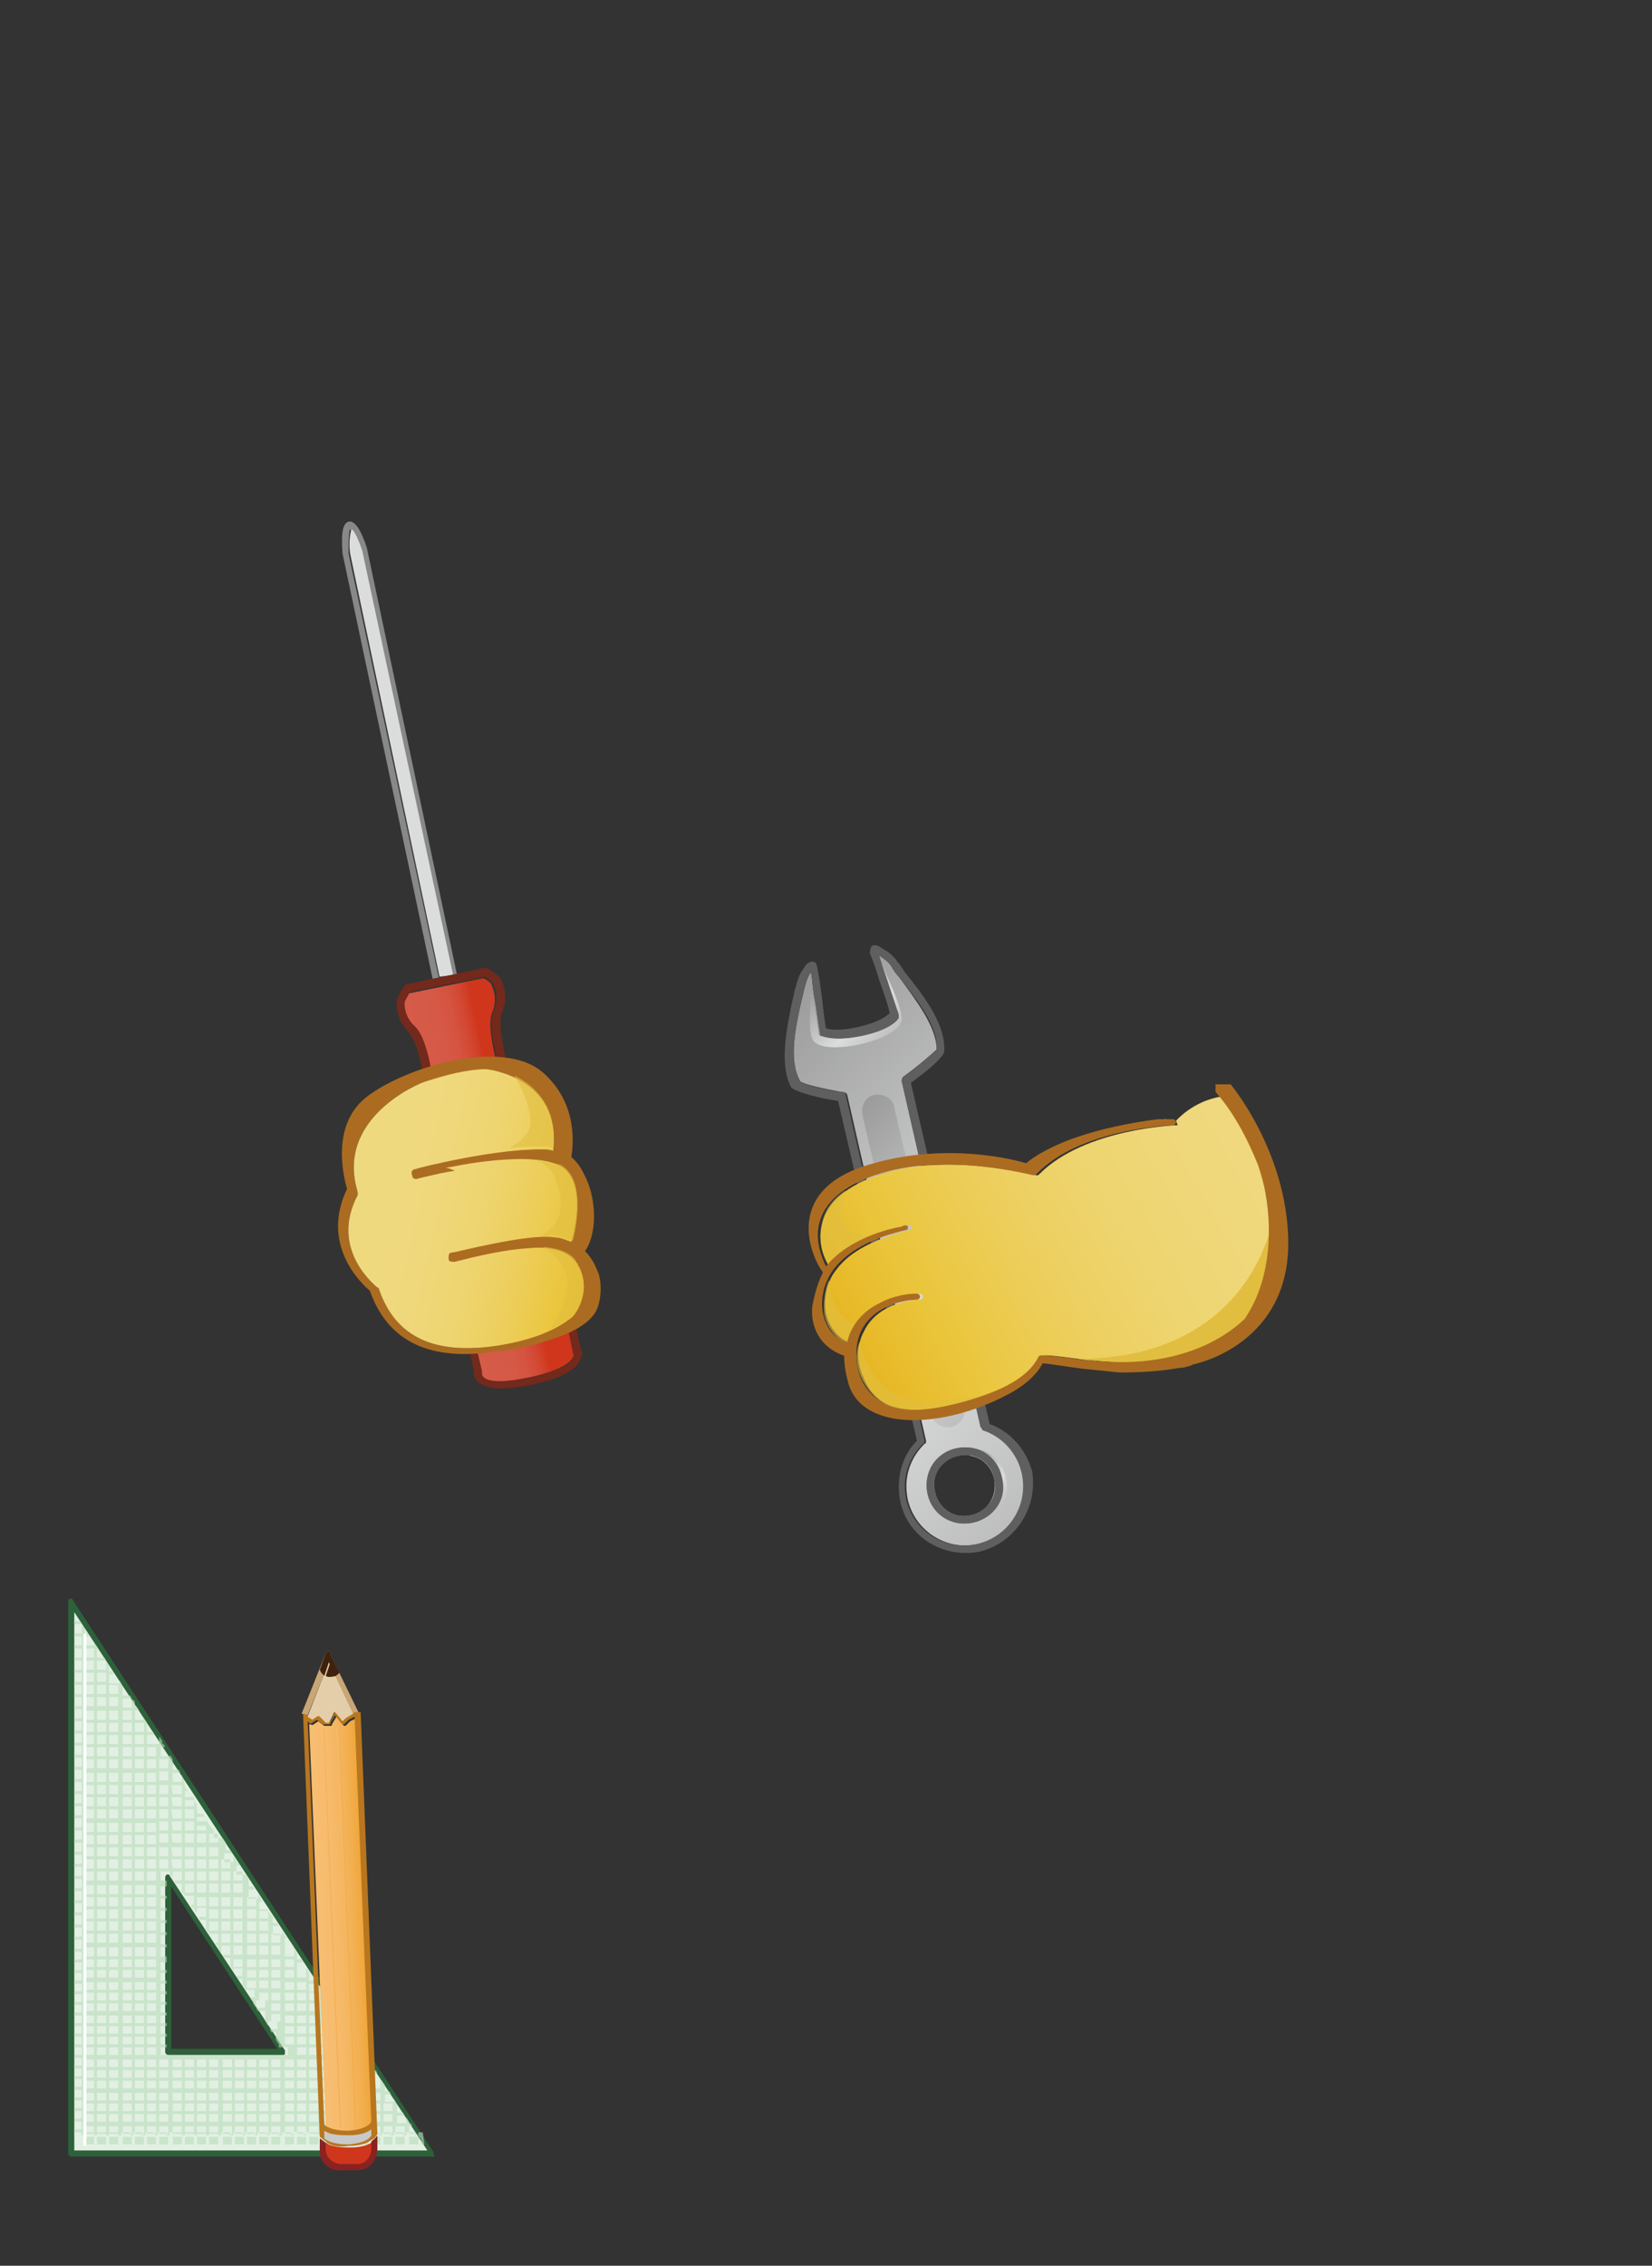 <?xml version="1.0" encoding="utf-8"?>
<!-- Generator: Adobe Illustrator 21.0.0, SVG Export Plug-In . SVG Version: 6.00 Build 0)  -->
<svg version="1.1" id="圖層_1" xmlns="http://www.w3.org/2000/svg" xmlns:xlink="http://www.w3.org/1999/xlink" x="0px" y="0px"
	 viewBox="0 0 109 149.4" style="enable-background:new 0 0 109 149.4;" xml:space="preserve">
<rect x="0" y="0" width="109" height="149.4" fill="#333333" stroke="none"/>
<style type="text/css">
	.st0{fill:#888888;}
	.st1{fill:#DBDCDC;}
	.st2{fill:#73291B;}
	.st3{fill:url(#SVGID_1_);}
	.st4{fill:#AB6C21;}
	.st5{fill:url(#SVGID_2_);}
	.st6{opacity:0.6;}
	.st7{fill:#E1BE3F;}
	.st8{fill:#2D613A;}
	.st9{fill:#E2F0E3;}
	.st10{opacity:0.6;fill:#B9DCB9;enable-background:new    ;}
	.st11{fill:none;stroke:#FFFFFF;stroke-width:0.197;stroke-linecap:round;stroke-miterlimit:10;}
	.st12{fill:url(#SVGID_3_);}
	.st13{fill:#C8C9CA;}
	.st14{fill:#E4CEA9;}
	.st15{fill:#CF361C;}
	.st16{fill:#C9A675;}
	.st17{fill:#B8761E;}
	.st18{fill:#8A2221;}
	.st19{fill:url(#SVGID_4_);}
	.st20{fill:url(#SVGID_5_);}
	.st21{fill:#3F210E;}
	.st22{fill:url(#SVGID_6_);}
	.st23{fill:url(#SVGID_7_);}
	.st24{fill:url(#SVGID_8_);}
	.st25{fill:url(#SVGID_9_);}
	.st26{fill:#5F5F5F;}
	.st27{fill:url(#SVGID_10_);}
	.st28{fill:url(#SVGID_11_);}
</style>
<g>
	<g>
		<path class="st0" d="M30.2,64.5l-0.4,0.1l-6-28.3c-0.2-0.6-0.5-1.2-0.7-1.4C23,35.1,23,35.8,23,36.5l6,28.2l-0.4,0.1l-6-28.3
			c-0.1-1.3,0-2,0.4-2.1s0.8,0.5,1.2,1.7L30.2,64.5z"/>
		<path class="st1" d="M23.1,36.5c-0.1-0.7,0-1.4,0.1-1.6c0.2,0.1,0.5,0.8,0.7,1.4l6,28L29,64.4L23.1,36.5z"/>
		<path class="st2" d="M35.1,91.3c-1.9,0.4-3.1,0.3-3.6-0.2c-0.2-0.2-0.3-0.5-0.2-0.6c-3.9-16.8-3.7-17-3.6-17.2
			c0.1-0.2,0.3-1.5,0.3-1.7l0,0v-0.1c-0.3-2.4-0.8-3.1-1-3.4c-0.8-0.8-0.9-1.8-0.8-2.2c0.1-0.3,0.4-0.8,0.5-0.9l0.1-0.1l5.3-1.1
			l0.1,0.1c0.2,0.1,0.7,0.4,0.8,0.6c0.2,0.3,0.6,1.3,0.1,2.3c-0.1,0.3-0.2,1.1,0.4,3.5c0,0.1,0,0.1,0,0.1c0.1,0.2,0.8,1.3,1,1.4
			s0.4,0.2,3.8,17.1c0.1,0.1,0.2,0.4,0,0.7C38.1,90.3,37,90.9,35.1,91.3z M28.2,73.6c0,0.9,2.2,10.5,3.6,16.8v0.1v0.1
			c0,0,0,0.1,0.1,0.2c0.2,0.2,0.8,0.5,3.1,0s2.7-1,2.8-1.3c0.1-0.1,0-0.2,0-0.2l0,0v-0.1c-1.2-6.3-3.2-16-3.6-16.8
			c-0.4-0.3-1.2-1.6-1.2-1.8v-0.1c-0.6-1.9-0.7-3.2-0.4-3.9c0.4-1-0.1-1.8-0.1-1.8c-0.1-0.1-0.3-0.3-0.5-0.4l-4.9,1
			c-0.2,0.2-0.3,0.5-0.3,0.6c0,0-0.1,0.9,0.7,1.6c0.5,0.5,0.9,1.7,1.2,3.7c0,0.1,0,0.1,0,0.1C28.6,71.7,28.5,73.1,28.2,73.6z
			 M34.3,72.4L34.3,72.4L34.3,72.4z M28.2,73.7L28.2,73.7L28.2,73.7z M34.2,72.3L34.2,72.3L34.2,72.3z"/>
		
			<linearGradient id="SVGID_1_" gradientUnits="userSpaceOnUse" x1="206.861" y1="50.825" x2="213.187" y2="50.825" gradientTransform="matrix(0.978 -0.208 0.208 0.978 -183.724 71.962)">
			<stop  offset="0" style="stop-color:#D65B49"/>
			<stop  offset="0.335" style="stop-color:#D65947"/>
			<stop  offset="0.49" style="stop-color:#D55340"/>
			<stop  offset="0.608" style="stop-color:#D34833"/>
			<stop  offset="0.706" style="stop-color:#D03A21"/>
			<stop  offset="0.725" style="stop-color:#CF361C"/>
		</linearGradient>
		<path class="st3" d="M37.8,89.2L37.8,89.2c0,0.1,0.1,0.1,0,0.3c-0.1,0.2-0.5,0.8-2.8,1.3s-2.9,0.2-3.1,0c-0.1-0.1-0.1-0.2-0.1-0.2
			v-0.1v-0.1c-1.5-6.3-3.6-15.9-3.6-16.8c0.3-0.5,0.4-1.9,0.4-2.1v-0.1c-0.3-2-0.7-3.2-1.2-3.7c-0.8-0.7-0.7-1.6-0.7-1.6
			c0-0.1,0.2-0.4,0.3-0.6l4.9-1c0.2,0.1,0.5,0.3,0.5,0.4c0,0,0.5,0.8,0.1,1.8c-0.3,0.7-0.1,2,0.4,3.9c0,0.1,0,0.1,0,0.1
			c0,0.2,0.8,1.4,1.2,1.8C34.6,73.2,36.5,82.8,37.8,89.2L37.8,89.2z"/>
	</g>
	<g>
		<path class="st4" d="M38.6,82.5c0.7-1,0.8-2.9,0.2-4.5c-0.3-0.7-0.6-1.3-1.1-1.7c0.1-0.7,0.5-3.5-1.9-5.6
			c-2.7-2.3-9.2-0.3-11.7,1.7c-2.3,1.9-1.4,5.3-1.2,6c-1.8,3.7,1,6.3,1.5,6.7c1.2,3.4,4,4.7,8.4,4c0.1,0,0.2,0,0.3,0
			c4.1-0.7,5.7-1.7,6.2-2.6c0.4-0.7,0.4-1.9,0.2-2.5C39.3,83.5,39.1,83,38.6,82.5z M37.7,81.9c-0.3-0.1-0.7-0.3-1.1-0.3
			c-1.7-0.3-6.6,1-6.8,1c-0.2,0-0.2,0.2-0.2,0.4c0,0.2,0.2,0.2,0.4,0.2c1.6-0.4,3.3-0.8,4.9-0.9c1-0.1,2.3,0,3,0.8
			c0.1,0.1,0.2,0.2,0.2,0.3c1,1.5,0,3.2-0.4,3.5c-0.9,0.7-2.3,1.4-4.7,1.8c-4.3,0.7-6.9-0.5-8-3.7c0-0.1-0.1-0.1-0.1-0.1
			c-0.1-0.1-3.2-2.5-1.3-6.1c0-0.1,0-0.2,0-0.2c-1.5-4.9,4.1-7.2,4.5-7.3c1.3-0.4,2.7-0.8,4-0.8c0,0,5,0.5,4.4,5.4l0,0l0,0
			c-0.2-0.1-0.4-0.1-0.6-0.1c-3.1-0.1-8.3,1.2-8.5,1.3c-0.2,0-0.3,0.2-0.2,0.4c0,0.2,0.2,0.3,0.4,0.2c0,0,0.8-0.2,1.8-0.4l0.6-0.1
			C29.6,77,29.4,77,29.4,77c0.7-0.1,0.6-0.1,0.6-0.1c1.5-0.3,5.5-0.9,7,0C38.9,78,37.7,81.9,37.7,81.9z"/>
		
			<linearGradient id="SVGID_2_" gradientUnits="userSpaceOnUse" x1="159.559" y1="55.217" x2="176.426" y2="61.758" gradientTransform="matrix(0.989 -0.151 0.151 0.989 -141.288 47.804)">
			<stop  offset="0" style="stop-color:#EFD97F"/>
			<stop  offset="0.198" style="stop-color:#EFD87C"/>
			<stop  offset="0.373" style="stop-color:#EED571"/>
			<stop  offset="0.539" style="stop-color:#EDCF5F"/>
			<stop  offset="0.698" style="stop-color:#EBC845"/>
			<stop  offset="0.753" style="stop-color:#EAC53B"/>
			<stop  offset="1" style="stop-color:#E5AD14"/>
		</linearGradient>
		<path class="st5" d="M37.7,81.9c-0.3-0.1-0.7-0.3-1.1-0.3c-1.7-0.3-6.6,1-6.8,1c-0.2,0-0.2,0.2-0.2,0.4c0,0.2,0.2,0.2,0.4,0.2
			c1.6-0.4,3.3-0.8,4.9-0.9c1-0.1,2.3,0,3,0.8c0.1,0.1,0.2,0.2,0.2,0.3c1,1.5,0,3.2-0.4,3.5c-0.9,0.7-2.3,1.4-4.7,1.8
			c-4.3,0.7-6.9-0.5-8-3.7c0-0.1-0.1-0.1-0.1-0.1c-0.1-0.1-3.2-2.5-1.3-6.1c0-0.1,0-0.2,0-0.2c-1.5-4.9,4.1-7.2,4.5-7.3
			c1.3-0.4,2.7-0.8,4-0.8c0,0,5,0.5,4.4,5.4l0,0l0,0c-0.2-0.1-0.4-0.1-0.6-0.1c-3.1-0.1-8.3,1.2-8.5,1.3c-0.2,0-0.3,0.2-0.2,0.4
			c0,0.2,0.2,0.3,0.4,0.2c0,0,0.8-0.2,1.8-0.4l0.6-0.1C29.6,77,29.4,77,29.4,77c0.7-0.1,0.6-0.1,0.6-0.1c1.5-0.3,5.5-0.9,7,0
			C38.9,78,37.7,81.9,37.7,81.9z"/>
		<g class="st6">
			<path class="st7" d="M34.7,74.8c-0.3,0.4-0.7,0.7-1.1,0.9c0.8-0.1,1.6-0.1,2.3-0.1c0.2,0,0.4,0,0.6,0.1l0,0l0,0
				c0.3-2.8-1.3-4.2-2.6-4.8C33.9,70.8,35.7,73.8,34.7,74.8z"/>
			<path class="st7" d="M35.3,76.5c0.6,0.2,1,0.5,1.3,1.1c0.6,1.7,0.7,2.9-0.9,3.9c0.4,0,0.8,0,1,0c0.4,0.1,0.8,0.2,1.1,0.3
				c0,0,1.1-3.9-0.8-5C36.6,76.7,36,76.6,35.3,76.5z"/>
			<path class="st7" d="M38.1,83.3C38,83.2,38,83.1,37.9,83c-0.5-0.6-1.4-0.7-2.1-0.8c0.8,0.5,1.9,1.5,1.6,3c-0.3,1.2-0.8,2-1.2,2.5
				c0.7-0.3,1.2-0.6,1.6-0.9C38.1,86.5,39,84.8,38.1,83.3z"/>
		</g>
	</g>
</g>
<g>
	<g>
		<path class="st8" d="M28.6,142.2H4.7c-0.1,0-0.2-0.1-0.2-0.2v-36.4c0-0.1,0.1-0.2,0.1-0.2c0.1,0,0.2,0,0.2,0.1l23.8,36.4
			c0,0.1,0,0.1,0,0.2C28.7,142.1,28.7,142.2,28.6,142.2z M4.9,141.8h23.3L4.9,106.3V141.8z M18.7,135.5h-7.6c-0.1,0-0.2-0.1-0.2-0.2
			v-11.5c0-0.1,0.1-0.2,0.1-0.2c0.1,0,0.2,0,0.2,0.1l7.6,11.5c0,0.1,0,0.1,0,0.2C18.8,135.5,18.7,135.5,18.7,135.5z M11.3,135.1h7
			l-7-10.7C11.3,124.4,11.3,135.1,11.3,135.1z"/>
		<path class="st9" d="M4.9,106.3v35.5h23.3L4.9,106.3z M18.7,135.5h-7.6c-0.1,0-0.2-0.1-0.2-0.2v-11.5c0-0.1,0.1-0.2,0.1-0.2
			c0.1,0,0.2,0,0.2,0.1l7.6,11.5c0,0.1,0,0.1,0,0.2C18.8,135.5,18.7,135.5,18.7,135.5z"/>
		<path class="st10" d="M28,141.4h-0.2v-0.3l-0.3-0.4H27v-0.5h0.2l-0.1-0.2H27v-0.1l-0.2-0.3v0.4h-0.6v-0.5h0.5l-0.1-0.2h-0.4v-0.5
			l0,0l-0.2-0.4v0.2h-0.6v-0.5h0.4l-0.1-0.2h-0.3v-0.4l-0.2-0.3h-0.6v-0.5h0.3l-0.1-0.2h-0.1v-0.2l-0.2-0.3v0.5h-0.6V136h0.6
			l-0.1-0.2h-0.5V135H24l-0.3-0.5v0.3h-0.6v-0.5h0.5l-0.1-0.2h-0.3v-0.5l-0.2-0.3v0.1h-1v-0.5h0.3l-0.1-0.2H22v-0.3l-0.3-0.4h-0.5
			v-0.5h0.2l-0.1-0.2h-0.1v-0.1l-0.2-0.3v0.4h-0.6v-0.5h0.5l-0.1-0.2h-0.4v-0.5l0,0l-0.2-0.4v0.2h-0.6v-0.5H20l-0.1-0.2h-0.3v-0.4
			l-0.3-0.4h-0.5v-0.6h0.1l-0.3-0.5v0.3H18V127h0.4l-0.1-0.2H18v-0.4l-0.3-0.4h-0.6v-0.6h0.2l-0.1-0.2l0,0l0,0l-0.2-0.3v0.3h-0.6
			v-0.6h0.4l-0.1-0.2h-0.3v-0.5l-0.2-0.3h-0.6V123h0.2l-0.1-0.2h-0.1v-0.1l-0.2-0.3v0.4h-0.6v-0.6h0.5l-0.1-0.2h-0.3v-0.5l-0.2-0.3
			h-0.6v-0.6H14l-0.1-0.2h-0.1v-0.1l-0.2-0.3v0.4H13v-0.6h0.5l-0.1-0.2H13V119l-0.2-0.3l0,0h-0.6v-0.6h0.2l-0.1-0.2h-0.1v-0.2
			L12,117v0.5h-0.6v-0.6h0.5l-0.1-0.2h-0.4V116l-0.2-0.3v0.1h-0.6v-0.6h0.3l-0.1-0.2h-0.1v-0.2l-0.2-0.3v0.5H9.7v-0.6h0.5l-0.1-0.2
			H9.7v-0.6l0,0l-0.2-0.3v0.1H8.9v-0.6h0.3L9,112.5H8.9v-0.3L8.7,112v0.6H8.1V112h0.6l-0.1-0.2H8.1v-0.6l0,0l-0.2-0.4v0.2H7.2v-0.6
			h0.3l-0.1-0.2H7.2v-0.3L7,109.5v0.6H6.4v-0.6H7l-0.1-0.2H6.4v-0.6h0.1l-0.3-0.4v0.2H5.6v-0.6h0.3l-0.1-0.2H5.6v-0.3l-0.3-0.5H4.9
			v0.2h0.5v0.6H4.9v0.2h0.5v0.6H4.9v0.2h0.5v0.6H4.9v0.2h0.5v0.6H4.9v0.2h0.5v0.6H4.9v0.2h0.5v0.6H4.9v0.2h0.5v0.6H4.9v0.2h0.5v0.6
			H4.9v0.2h0.5v0.6H4.9v0.2h0.5v0.6H4.9v0.2h0.5v0.6H4.9v0.2h0.5v0.6H4.9v0.2h0.5v0.6H4.9v0.2h0.5v0.6H4.9v0.2h0.5v0.6H4.9v0.2h0.5
			v0.6H4.9v0.2h0.5v0.6H4.9v0.2h0.5v0.6H4.9v0.2h0.5v0.6H4.9v0.2h0.5v0.6H4.9v0.2h0.5v0.6H4.9v0.2h0.5v0.6H4.9v0.2h0.5v0.6H4.9v0.2
			h0.5v0.6H4.9v0.2h0.5v0.6H4.9v0.2h0.5v0.6H4.9v0.2h0.5v0.6H4.9v0.2h0.5v0.5H4.9v0.2h0.5v0.5H4.9v0.2h0.5v0.5H4.9v0.2h0.5v0.5H4.9
			v0.2h0.5v0.5H4.9v0.2h0.5v0.5H4.9v0.2h0.5v0.5H4.9v0.2h0.5v0.5H4.9v0.2h0.5v0.5H4.9v0.2h0.5v0.5H4.9v0.2h0.5v0.5H4.9v0.2h0.5v0.5
			H4.9v0.2h0.5v0.5H4.9v0.2h0.5v0.5H4.9v0.2h0.5v0.5H4.9v0.2h0.5v0.5H4.9v0.2h0.5v0.5H4.9v0.2h0.5v0.2h0.2v-0.2h0.6v0.2h0.2v-0.2H7
			v0.2h0.2v-0.2h0.6v0.2H8v-0.2h0.6v0.2h0.2v-0.2h0.6v0.2h0.2v-0.2h0.6v0.2h0.2v-0.2H11v0.2h0.2v-0.2H12v0.2h0.2v-0.2h0.6v0.2H13
			v-0.2h0.6v0.2h0.2v-0.2h0.6v0.2h0.2v-0.2h0.6v0.2h0.2v-0.2H16v0.2h0.2v-0.2h0.6v0.2H17v-0.2h0.6v0.2h0.2v-0.2h0.6v0.2h0.2v-0.2
			h0.6v0.2h0.2v-0.2H20v0.2h0.2v-0.2H21v0.2h0.2v-0.2h0.6v0.2H22v-0.2h0.6v0.2h0.2v-0.2h0.6v0.2h0.2v-0.2h0.6v0.2h0.2v-0.2H25v0.2
			h0.2v-0.2h0.6v0.2H26v-0.2h0.6v0.2h0.2v-0.2h0.6v0.2h0.2v-0.2h0.3L28,141.4z M6.2,141.4H5.6v-0.5h0.6V141.4z M6.2,140.7H5.6v-0.5
			h0.6V140.7z M6.2,139.9H5.6v-0.5h0.6V139.9z M6.2,139.2H5.6v-0.5h0.6V139.2z M6.2,138.5H5.6V138h0.6V138.5z M6.2,137.7H5.6v-0.5
			h0.6V137.7z M6.2,137H5.6v-0.5h0.6V137z M6.2,136.3H5.6v-0.5h0.6V136.3z M6.2,135.5H5.6V135h0.6V135.5z M6.2,134.8H5.6v-0.5h0.6
			V134.8z M6.2,134.1H5.6v-0.5h0.6V134.1z M6.2,133.4H5.6v-0.5h0.6V133.4z M6.2,132.6H5.6v-0.5h0.6V132.6z M6.2,131.9H5.6v-0.5h0.6
			V131.9z M6.2,131.2H5.6v-0.5h0.6V131.2z M6.2,130.4H5.6v-0.5h0.6V130.4z M6.2,129.7H5.6v-0.5h0.6V129.7z M6.2,129H5.6v-0.6h0.6
			V129z M6.2,128.1H5.6v-0.6h0.6V128.1z M6.2,127.3H5.6v-0.6h0.6V127.3z M6.2,126.5H5.6v-0.6h0.6V126.5z M6.2,125.7H5.6v-0.6h0.6
			V125.7z M6.2,124.9H5.6v-0.6h0.6V124.9z M6.2,124H5.6v-0.6h0.6V124z M6.2,123.2H5.6v-0.6h0.6V123.2z M6.2,122.4H5.6v-0.6h0.6
			V122.4z M6.2,121.6H5.6V121h0.6V121.6z M6.2,120.8H5.6v-0.6h0.6V120.8z M6.2,119.9H5.6v-0.6h0.6V119.9z M6.2,119.1H5.6v-0.6h0.6
			V119.1z M6.2,118.3H5.6v-0.6h0.6V118.3z M6.2,117.5H5.6v-0.6h0.6V117.5z M6.2,116.6H5.6V116h0.6V116.6z M6.2,115.8H5.6v-0.6h0.6
			V115.8z M6.2,115H5.6v-0.6h0.6V115z M6.2,114.2H5.6v-0.6h0.6V114.2z M6.2,113.4H5.6v-0.6h0.6V113.4z M6.2,112.5H5.6v-0.6h0.6
			V112.5z M6.2,111.7H5.6v-0.6h0.6V111.7z M6.2,110.9H5.6v-0.6h0.6V110.9z M6.2,110.1H5.6v-0.6h0.6V110.1z M6.2,109.3H5.6v-0.6h0.6
			V109.3z M7,141.4H6.4v-0.5H7V141.4z M7,140.7H6.4v-0.5H7V140.7z M7,139.9H6.4v-0.5H7V139.9z M7,139.2H6.4v-0.5H7V139.2z M7,138.5
			H6.4V138H7V138.5z M7,137.7H6.4v-0.5H7V137.7z M7,137H6.4v-0.5H7V137z M7,136.3H6.4v-0.5H7V136.3z M7,135.5H6.4V135H7V135.5z
			 M7,134.8H6.4v-0.5H7V134.8z M7,134.1H6.4v-0.5H7V134.1z M7,133.4H6.4v-0.5H7V133.4z M7,132.6H6.4v-0.5H7V132.6z M7,131.9H6.4
			v-0.5H7V131.9z M7,131.2H6.4v-0.5H7V131.2z M7,130.4H6.4v-0.5H7V130.4z M7,129.7H6.4v-0.5H7V129.7z M7,129H6.4v-0.6H7V129z
			 M7,128.1H6.4v-0.6H7V128.1z M7,127.3H6.4v-0.6H7V127.3z M7,126.5H6.4v-0.6H7V126.5z M7,125.7H6.4v-0.6H7V125.7z M7,124.9H6.4
			v-0.6H7V124.9z M7,124H6.4v-0.6H7V124z M7,123.2H6.4v-0.6H7V123.2z M7,122.4H6.4v-0.6H7V122.4z M7,121.6H6.4V121H7V121.6z
			 M7,120.8H6.4v-0.6H7V120.8z M7,119.9H6.4v-0.6H7V119.9z M7,119.1H6.4v-0.6H7V119.1z M7,118.3H6.4v-0.6H7V118.3z M7,117.5H6.4
			v-0.6H7V117.5z M7,116.6H6.4V116H7V116.6z M7,115.8H6.4v-0.6H7V115.8z M7,115H6.4v-0.6H7V115z M7,114.2H6.4v-0.6H7V114.2z
			 M7,113.4H6.4v-0.6H7V113.4z M7,112.5H6.4v-0.6H7V112.5z M7,111.7H6.4v-0.6H7V111.7z M7,110.9H6.4v-0.6H7V110.9z M7.9,141.4H7.2
			v-0.5h0.6v0.5H7.9z M7.9,140.7H7.2v-0.5h0.6v0.5H7.9z M7.9,139.9H7.2v-0.5h0.6v0.5H7.9z M7.9,139.2H7.2v-0.5h0.6v0.5H7.9z
			 M7.9,138.5H7.2V138h0.6v0.5H7.9z M7.9,137.7H7.2v-0.5h0.6v0.5H7.9z M7.9,137H7.2v-0.5h0.6v0.5H7.9z M7.9,136.3H7.2v-0.5h0.6v0.5
			H7.9z M7.9,135.5H7.2V135h0.6v0.5H7.9z M7.9,134.8H7.2v-0.5h0.6v0.5H7.9z M7.9,134.1H7.2v-0.5h0.6v0.5H7.9z M7.9,133.4H7.2v-0.5
			h0.6v0.5H7.9z M7.9,132.6H7.2v-0.5h0.6v0.5H7.9z M7.9,131.9H7.2v-0.5h0.6v0.5H7.9z M7.9,131.2H7.2v-0.5h0.6v0.5H7.9z M7.9,130.4
			H7.2v-0.5h0.6v0.5H7.9z M7.9,129.7H7.2v-0.5h0.6v0.5H7.9z M7.9,129H7.2v-0.6h0.6v0.6H7.9z M7.9,128.1H7.2v-0.6h0.6v0.6H7.9z
			 M7.9,127.3H7.2v-0.6h0.6v0.6H7.9z M7.9,126.5H7.2v-0.6h0.6v0.6H7.9z M7.9,125.7H7.2v-0.6h0.6v0.6H7.9z M7.9,124.9H7.2v-0.6h0.6
			v0.6H7.9z M7.9,124H7.2v-0.6h0.6v0.6H7.9z M7.9,123.2H7.2v-0.6h0.6v0.6H7.9z M7.9,122.4H7.2v-0.6h0.6v0.6H7.9z M7.9,121.6H7.2V121
			h0.6v0.6H7.9z M7.9,120.8H7.2v-0.6h0.6v0.6H7.9z M7.9,119.9H7.2v-0.6h0.6v0.6H7.9z M7.9,119.1H7.2v-0.6h0.6v0.6H7.9z M7.9,118.3
			H7.2v-0.6h0.6v0.6H7.9z M7.9,117.5H7.2v-0.6h0.6v0.6H7.9z M7.9,116.6H7.2V116h0.6v0.6H7.9z M7.9,115.8H7.2v-0.6h0.6v0.6H7.9z
			 M7.9,115H7.2v-0.6h0.6v0.6H7.9z M7.9,114.2H7.2v-0.6h0.6v0.6H7.9z M7.9,113.4H7.2v-0.6h0.6v0.6H7.9z M7.9,112.5H7.2v-0.6h0.6v0.6
			H7.9z M7.9,111.7H7.2v-0.6h0.6v0.6H7.9z M8.7,141.4H8.1v-0.5h0.6C8.7,140.9,8.7,141.4,8.7,141.4z M8.7,140.7H8.1v-0.5h0.6
			C8.7,140.2,8.7,140.7,8.7,140.7z M8.7,139.9H8.1v-0.5h0.6C8.7,139.4,8.7,139.9,8.7,139.9z M8.7,139.2H8.1v-0.5h0.6
			C8.7,138.7,8.7,139.2,8.7,139.2z M8.7,138.5H8.1V138h0.6C8.7,138,8.7,138.5,8.7,138.5z M8.7,137.7H8.1v-0.5h0.6
			C8.7,137.2,8.7,137.7,8.7,137.7z M8.7,137H8.1v-0.5h0.6C8.7,136.5,8.7,137,8.7,137z M8.7,136.3H8.1v-0.5h0.6
			C8.7,135.8,8.7,136.3,8.7,136.3z M8.7,135.5H8.1V135h0.6C8.7,135,8.7,135.5,8.7,135.5z M8.7,134.8H8.1v-0.5h0.6
			C8.7,134.3,8.7,134.8,8.7,134.8z M8.7,134.1H8.1v-0.5h0.6C8.7,133.6,8.7,134.1,8.7,134.1z M8.7,133.4H8.1v-0.5h0.6
			C8.7,132.9,8.7,133.4,8.7,133.4z M8.7,132.6H8.1v-0.5h0.6C8.7,132.1,8.7,132.6,8.7,132.6z M8.7,131.9H8.1v-0.5h0.6
			C8.7,131.4,8.7,131.9,8.7,131.9z M8.7,131.2H8.1v-0.5h0.6C8.7,130.7,8.7,131.2,8.7,131.2z M8.7,130.4H8.1v-0.5h0.6
			C8.7,129.9,8.7,130.4,8.7,130.4z M8.7,129.7H8.1v-0.5h0.6C8.7,129.2,8.7,129.7,8.7,129.7z M8.7,129H8.1v-0.6h0.6
			C8.7,128.4,8.7,129,8.7,129z M8.7,128.1H8.1v-0.6h0.6C8.7,127.5,8.7,128.1,8.7,128.1z M8.7,127.3H8.1v-0.6h0.6
			C8.7,126.7,8.7,127.3,8.7,127.3z M8.7,126.5H8.1v-0.6h0.6C8.7,125.9,8.7,126.5,8.7,126.5z M8.7,125.7H8.1v-0.6h0.6
			C8.7,125.1,8.7,125.7,8.7,125.7z M8.7,124.9H8.1v-0.6h0.6C8.7,124.3,8.7,124.9,8.7,124.9z M8.7,124H8.1v-0.6h0.6
			C8.7,123.4,8.7,124,8.7,124z M8.7,123.2H8.1v-0.6h0.6C8.7,122.6,8.7,123.2,8.7,123.2z M8.7,122.4H8.1v-0.6h0.6
			C8.7,121.8,8.7,122.4,8.7,122.4z M8.7,121.6H8.1V121h0.6C8.7,121,8.7,121.6,8.7,121.6z M8.7,120.8H8.1v-0.6h0.6
			C8.7,120.2,8.7,120.8,8.7,120.8z M8.7,119.9H8.1v-0.6h0.6C8.7,119.3,8.7,119.9,8.7,119.9z M8.7,119.1H8.1v-0.6h0.6
			C8.7,118.5,8.7,119.1,8.7,119.1z M8.7,118.3H8.1v-0.6h0.6C8.7,117.7,8.7,118.3,8.7,118.3z M8.7,117.5H8.1v-0.6h0.6
			C8.7,116.9,8.7,117.5,8.7,117.5z M8.7,116.6H8.1V116h0.6C8.7,116,8.7,116.6,8.7,116.6z M8.7,115.8H8.1v-0.6h0.6
			C8.7,115.2,8.7,115.8,8.7,115.8z M8.7,115H8.1v-0.6h0.6C8.7,114.4,8.7,115,8.7,115z M8.7,114.2H8.1v-0.6h0.6
			C8.7,113.6,8.7,114.2,8.7,114.2z M8.7,113.4H8.1v-0.6h0.6C8.7,112.8,8.7,113.4,8.7,113.4z M9.5,141.4H8.9v-0.5h0.6V141.4z
			 M9.5,140.7H8.9v-0.5h0.6V140.7z M9.5,139.9H8.9v-0.5h0.6V139.9z M9.5,139.2H8.9v-0.5h0.6V139.2z M9.5,138.5H8.9V138h0.6V138.5z
			 M9.5,137.7H8.9v-0.5h0.6V137.7z M9.5,137H8.9v-0.5h0.6V137z M9.5,136.3H8.9v-0.5h0.6V136.3z M9.5,135.5H8.9V135h0.6V135.5z
			 M9.5,134.8H8.9v-0.5h0.6V134.8z M9.5,134.1H8.9v-0.5h0.6V134.1z M9.5,133.4H8.9v-0.5h0.6V133.4z M9.5,132.6H8.9v-0.5h0.6V132.6z
			 M9.5,131.9H8.9v-0.5h0.6V131.9z M9.5,131.2H8.9v-0.5h0.6V131.2z M9.5,130.4H8.9v-0.5h0.6V130.4z M9.5,129.7H8.9v-0.5h0.6V129.7z
			 M9.5,129H8.9v-0.6h0.6V129z M9.5,128.1H8.9v-0.6h0.6V128.1z M9.5,127.3H8.9v-0.6h0.6V127.3z M9.5,126.5H8.9v-0.6h0.6V126.5z
			 M9.5,125.7H8.9v-0.6h0.6V125.7z M9.5,124.9H8.9v-0.6h0.6V124.9z M9.5,124H8.9v-0.6h0.6V124z M9.5,123.2H8.9v-0.6h0.6V123.2z
			 M9.5,122.4H8.9v-0.6h0.6V122.4z M9.5,121.6H8.9V121h0.6V121.6z M9.5,120.8H8.9v-0.6h0.6V120.8z M9.5,119.9H8.9v-0.6h0.6V119.9z
			 M9.5,119.1H8.9v-0.6h0.6V119.1z M9.5,118.3H8.9v-0.6h0.6V118.3z M9.5,117.5H8.9v-0.6h0.6V117.5z M9.5,116.6H8.9V116h0.6V116.6z
			 M9.5,115.8H8.9v-0.6h0.6V115.8z M9.5,115H8.9v-0.6h0.6V115z M9.5,114.2H8.9v-0.6h0.6V114.2z M10.3,141.4H9.7v-0.5h0.6V141.4z
			 M10.3,140.7H9.7v-0.5h0.6V140.7z M10.3,139.9H9.7v-0.5h0.6V139.9z M10.3,139.2H9.7v-0.5h0.6V139.2z M10.3,138.5H9.7V138h0.6
			V138.5z M10.3,137.7H9.7v-0.5h0.6V137.7z M10.3,137H9.7v-0.5h0.6V137z M10.3,136.3H9.7v-0.5h0.6V136.3z M10.3,135.5H9.7V135h0.6
			V135.5z M10.3,134.8H9.7v-0.5h0.6V134.8z M10.3,134.1H9.7v-0.5h0.6V134.1z M10.3,133.4H9.7v-0.5h0.6V133.4z M10.3,132.6H9.7v-0.5
			h0.6V132.6z M10.3,131.9H9.7v-0.5h0.6V131.9z M10.3,131.2H9.7v-0.5h0.6V131.2z M10.3,130.4H9.7v-0.5h0.6V130.4z M10.3,129.7H9.7
			v-0.5h0.6V129.7z M10.3,129H9.7v-0.6h0.6V129z M10.3,128.1H9.7v-0.6h0.6V128.1z M10.3,127.3H9.7v-0.6h0.6V127.3z M10.3,126.5H9.7
			v-0.6h0.6V126.5z M10.3,125.7H9.7v-0.6h0.6V125.7z M10.3,124.9H9.7v-0.6h0.6V124.9z M10.3,124H9.7v-0.6h0.6V124z M10.3,123.2H9.7
			v-0.6h0.6V123.2z M10.3,122.4H9.7v-0.6h0.6V122.4z M10.3,121.6H9.7V121h0.6V121.6z M10.3,120.8H9.7v-0.6h0.6V120.8z M10.3,119.9
			H9.7v-0.6h0.6V119.9z M10.3,119.1H9.7v-0.6h0.6V119.1z M10.3,118.3H9.7v-0.6h0.6V118.3z M10.3,117.5H9.7v-0.6h0.6V117.5z
			 M10.3,116.6H9.7V116h0.6V116.6z M10.3,115.8H9.7v-0.6h0.6V115.8z M17.9,127.5h0.6v0.6h-0.6V127.5z M17.9,128.3h0.6v0.6h-0.6
			V128.3z M17.9,129.2h0.6v0.5h-0.6V129.2z M17.9,129.9h0.6v0.5h-0.6V129.9z M17.9,130.6h0.6v0.5h-0.6V130.6z M17.9,131.4h0.6v0.5
			h-0.6V131.4z M17.9,132.1h0.6v0.5h-0.6V132.1z M17.9,132.8h0.6v0.5h-0.6V132.8z M17.1,125.9h0.6v0.6h-0.6V125.9z M17.1,126.7h0.6
			v0.6h-0.6V126.7z M17.1,127.5h0.6v0.6h-0.6V127.5z M17.1,128.3h0.6v0.6h-0.6V128.3z M17.1,129.2h0.6v0.5h-0.6V129.2z M17.1,129.9
			h0.6v0.5h-0.6V129.9z M17.1,130.6h0.6v0.5h-0.6V130.6z M17.1,131.4h0.6v0.5h-0.6V131.4z M16.3,125.1h0.6v0.6h-0.6V125.1z
			 M16.3,125.9h0.6v0.6h-0.6V125.9z M16.3,126.7h0.6v0.6h-0.6V126.7z M16.3,127.5h0.6v0.6h-0.6V127.5z M16.3,128.3h0.6v0.6h-0.6
			V128.3z M16.3,129.2h0.6v0.5h-0.6V129.2z M16.3,129.9h0.6v0.5h-0.6V129.9z M16.3,130.6h0.6v0.5h-0.6V130.6z M15.4,123.4H16v0.6
			h-0.6V123.4z M15.4,124.2H16v0.6h-0.6V124.2z M15.4,125.1H16v0.6h-0.6V125.1z M15.4,125.9H16v0.6h-0.6V125.9z M15.4,126.7H16v0.6
			h-0.6V126.7z M15.4,127.5H16v0.6h-0.6V127.5z M15.4,128.3H16v0.6h-0.6V128.3z M15.4,129.2H16v0.5h-0.6V129.2z M14.6,122.6h0.6v0.6
			h-0.6V122.6z M14.6,123.4h0.6v0.6h-0.6V123.4z M14.6,124.2h0.6v0.6h-0.6V124.2z M14.6,125.1h0.6v0.6h-0.6V125.1z M14.6,125.9h0.6
			v0.6h-0.6V125.9z M14.6,126.7h0.6v0.6h-0.6V126.7z M14.6,127.5h0.6v0.6h-0.6V127.5z M13.8,120.9h0.6v0.6h-0.6V120.9z M13.8,121.8
			h0.6v0.6h-0.6V121.8z M13.8,122.6h0.6v0.6h-0.6V122.6z M13.8,123.4h0.6v0.6h-0.6V123.4z M13.8,124.2h0.6v0.6h-0.6V124.2z
			 M13.8,125.1h0.6v0.6h-0.6V125.1z M13.8,125.9h0.6v0.6h-0.6V125.9z M13.8,126.7h0.6v0.6h-0.6V126.7z M13,120.1h0.6v0.6H13V120.1z
			 M13,120.9h0.6v0.6H13V120.9z M13,121.8h0.6v0.6H13V121.8z M13,122.6h0.6v0.6H13V122.6z M13,123.4h0.6v0.6H13V123.4z M13,124.2
			h0.6v0.6H13V124.2z M13,125.1h0.6v0.6H13V125.1z M12.2,118.5h0.6v0.6h-0.6V118.5z M12.2,119.3h0.6v0.6h-0.6V119.3z M12.2,120.1
			h0.6v0.6h-0.6V120.1z M12.2,120.9h0.6v0.6h-0.6V120.9z M12.2,121.8h0.6v0.6h-0.6V121.8z M12.2,122.6h0.6v0.6h-0.6V122.6z
			 M12.2,123.4h0.6v0.6h-0.6V123.4z M12.2,124.2h0.6v0.6h-0.6V124.2z M11.3,117.7H12v0.6h-0.6L11.3,117.7L11.3,117.7z M11.3,118.5
			H12v0.6h-0.6L11.3,118.5L11.3,118.5z M11.3,119.3H12v0.6h-0.6L11.3,119.3L11.3,119.3z M11.3,120.1H12v0.6h-0.6L11.3,120.1
			L11.3,120.1z M11.3,120.9H12v0.6h-0.6L11.3,120.9L11.3,120.9z M11.3,121.8H12v0.6h-0.6L11.3,121.8L11.3,121.8z M11.3,122.6H12v0.6
			h-0.6L11.3,122.6L11.3,122.6z M10.5,116h0.6v0.6h-0.6V116z M10.5,116.8h0.6v0.6h-0.6V116.8z M10.5,117.7h0.6v0.6h-0.6V117.7z
			 M10.5,118.5h0.6v0.6h-0.6V118.5z M10.5,119.3h0.6v0.6h-0.6V119.3z M10.5,120.1h0.6v0.6h-0.6V120.1z M10.5,120.9h0.6v0.6h-0.6
			V120.9z M10.5,121.8h0.6v0.6h-0.6V121.8z M10.5,122.6h0.6v0.6h-0.6V122.6z M11.1,141.4h-0.6v-0.5h0.6V141.4z M11.1,140.7h-0.6
			v-0.5h0.6V140.7z M11.1,139.9h-0.6v-0.5h0.6V139.9z M11.1,139.2h-0.6v-0.5h0.6V139.2z M11.1,138.5h-0.6V138h0.6V138.5z
			 M11.1,137.7h-0.6v-0.5h0.6V137.7z M11.1,137h-0.6v-0.5h0.6V137z M11.1,136.3h-0.6v-0.5h0.6V136.3z M12,141.4h-0.6v-0.5H12V141.4z
			 M12,140.7h-0.6v-0.5H12V140.7z M12,139.9h-0.6v-0.5H12V139.9z M12,139.2h-0.6v-0.5H12V139.2z M12,138.5h-0.6V138H12V138.5z
			 M12,137.7h-0.6v-0.5H12V137.7z M12,137h-0.6v-0.5H12V137z M12,136.3h-0.6v-0.5H12V136.3z M12.8,141.4h-0.6v-0.5h0.6V141.4z
			 M12.8,140.7h-0.6v-0.5h0.6V140.7z M12.8,139.9h-0.6v-0.5h0.6V139.9z M12.8,139.2h-0.6v-0.5h0.6V139.2z M12.8,138.5h-0.6V138h0.6
			V138.5z M12.8,137.7h-0.6v-0.5h0.6V137.7z M12.8,137h-0.6v-0.5h0.6V137z M12.8,136.3h-0.6v-0.5h0.6V136.3z M13.6,141.4H13v-0.5
			h0.6V141.4z M13.6,140.7H13v-0.5h0.6V140.7z M13.6,139.9H13v-0.5h0.6V139.9z M13.6,139.2H13v-0.5h0.6V139.2z M13.6,138.5H13V138
			h0.6V138.5z M13.6,137.7H13v-0.5h0.6V137.7z M13.6,137H13v-0.5h0.6V137z M13.6,136.3H13v-0.5h0.6V136.3z M14.4,141.4h-0.6v-0.5
			h0.6V141.4z M14.4,140.7h-0.6v-0.5h0.6V140.7z M14.4,139.9h-0.6v-0.5h0.6V139.9z M14.4,139.2h-0.6v-0.5h0.6V139.2z M14.4,138.5
			h-0.6V138h0.6V138.5z M14.4,137.7h-0.6v-0.5h0.6V137.7z M14.4,137h-0.6v-0.5h0.6V137z M14.4,136.3h-0.6v-0.5h0.6V136.3z
			 M15.3,141.4h-0.6v-0.5h0.6V141.4z M15.3,140.7h-0.6v-0.5h0.6V140.7z M15.3,139.9h-0.6v-0.5h0.6V139.9z M15.3,139.2h-0.6v-0.5h0.6
			V139.2z M15.3,138.5h-0.6V138h0.6V138.5z M15.3,137.7h-0.6v-0.5h0.6V137.7z M15.3,137h-0.6v-0.5h0.6V137z M15.3,136.3h-0.6v-0.5
			h0.6V136.3z M16.1,141.4h-0.6v-0.5h0.6V141.4z M16.1,140.7h-0.6v-0.5h0.6V140.7z M16.1,139.9h-0.6v-0.5h0.6V139.9z M16.1,139.2
			h-0.6v-0.5h0.6V139.2z M16.1,138.5h-0.6V138h0.6V138.5z M16.1,137.7h-0.6v-0.5h0.6V137.7z M16.1,137h-0.6v-0.5h0.6V137z
			 M16.1,136.3h-0.6v-0.5h0.6V136.3z M16.9,141.4h-0.6v-0.5h0.6V141.4z M16.9,140.7h-0.6v-0.5h0.6V140.7z M16.9,139.9h-0.6v-0.5h0.6
			V139.9z M16.9,139.2h-0.6v-0.5h0.6V139.2z M16.9,138.5h-0.6V138h0.6V138.5z M16.9,137.7h-0.6v-0.5h0.6V137.7z M16.9,137h-0.6v-0.5
			h0.6V137z M16.9,136.3h-0.6v-0.5h0.6V136.3z M17.7,141.4h-0.6v-0.5h0.6V141.4z M17.7,140.7h-0.6v-0.5h0.6V140.7z M17.7,139.9h-0.6
			v-0.5h0.6V139.9z M17.7,139.2h-0.6v-0.5h0.6V139.2z M17.7,138.5h-0.6V138h0.6V138.5z M17.7,137.7h-0.6v-0.5h0.6V137.7z M17.7,137
			h-0.6v-0.5h0.6V137z M17.7,136.3h-0.6v-0.5h0.6V136.3z M18.5,141.4h-0.6v-0.5h0.6V141.4z M18.5,140.7h-0.6v-0.5h0.6V140.7z
			 M18.5,139.9h-0.6v-0.5h0.6V139.9z M18.5,139.2h-0.6v-0.5h0.6V139.2z M18.5,138.5h-0.6V138h0.6V138.5z M18.5,137.7h-0.6v-0.5h0.6
			V137.7z M18.5,137h-0.6v-0.5h0.6V137z M18.5,136.3h-0.6v-0.5h0.6V136.3z M19.4,141.4h-0.6v-0.5h0.6V141.4z M19.4,140.7h-0.6v-0.5
			h0.6V140.7z M19.4,139.9h-0.6v-0.5h0.6V139.9z M19.4,139.2h-0.6v-0.5h0.6V139.2z M19.4,138.5h-0.6V138h0.6V138.5z M19.4,137.7
			h-0.6v-0.5h0.6V137.7z M19.4,137h-0.6v-0.5h0.6V137z M19.4,136.3h-0.6v-0.5h0.6V136.3z M19.4,135.5h-0.6l0,0c0,0,0,0-0.1,0h-0.1
			l0,0H18l0,0h-0.2l0,0h-0.6l0,0H17l0,0h-0.6l0,0h-0.2l0,0h-0.6l0,0h-0.2l0,0h-0.6l0,0h-0.2l0,0H14l0,0h-0.2l0,0H13l0,0h-0.2l0,0
			h-0.6l0,0H12l0,0h-0.6l0,0h-0.2l0,0h-0.6V135H11v-0.2h-0.4v-0.5H11v-0.2h-0.4v-0.5H11v-0.2h-0.4v-0.5H11v-0.2h-0.4v-0.5H11V132
			h-0.4v-0.5H11v-0.2h-0.4v-0.5H11v-0.2h-0.4v-0.5H11v-0.2h-0.4v-0.5H11V129h-0.4v-0.6H11v-0.2h-0.4v-0.6H11v-0.2h-0.4v-0.6H11v-0.2
			h-0.4V126H11v-0.2h-0.4v-0.6H11V125h-0.4v-0.6H11V124h-0.4v-0.6h0.6v0.2c0,0,0.1,0,0.1,0.1l0.1,0.1v-0.4H12v0.6h-0.5l0.1,0.2H12
			v0.5l0.2,0.3l0,0h0.6v0.6h-0.2l0.1,0.2h0.1v0.1l0.2,0.3v-0.4h0.6v0.6h-0.5l0.1,0.2h0.4v0.6l0.2,0.3l0,0h0.6v0.6h-0.2l0.1,0.2h0.1
			v0.2l0.2,0.3v-0.5h0.6v0.6h-0.5l0.1,0.2h0.4v0.5l0,0l0.2,0.4v-0.2H16v0.5h-0.4l0.1,0.2H16v0.4l0.2,0.3h0.6v0.5h-0.3l0.1,0.2h0.1
			v0.2l0.2,0.3v-0.5h0.6v0.5h-0.6l0.1,0.2h0.5v0.5h-0.1l0.3,0.5v-0.3h0.6v0.5h-0.5l0.1,0.2h0.3v0.5l0.2,0.3v0.2H19v0.5L19.4,135.5
			L19.4,135.5z M19.4,134.8h-0.6v-0.5h0.6V134.8z M19.4,134.1h-0.6v-0.5h0.6V134.1z M19.4,133.4h-0.6v-0.5h0.6V133.4z M19.4,132.6
			h-0.6v-0.5h0.6V132.6z M19.4,131.9h-0.6v-0.5h0.6V131.9z M19.4,131.2h-0.6v-0.5h0.6V131.2z M19.4,130.4h-0.6v-0.5h0.6V130.4z
			 M19.4,129.7h-0.6v-0.5h0.6V129.7z M19.4,129h-0.6v-0.6h0.6V129z M20.2,141.4h-0.6v-0.5h0.6V141.4z M20.2,140.7h-0.6v-0.5h0.6
			V140.7z M20.2,139.9h-0.6v-0.5h0.6V139.9z M20.2,139.2h-0.6v-0.5h0.6V139.2z M20.2,138.5h-0.6V138h0.6V138.5z M20.2,137.7h-0.6
			v-0.5h0.6V137.7z M20.2,137h-0.6v-0.5h0.6V137z M20.2,136.3h-0.6v-0.5h0.6V136.3z M20.2,135.5h-0.6V135h0.6V135.5z M20.2,134.8
			h-0.6v-0.5h0.6V134.8z M20.2,134.1h-0.6v-0.5h0.6V134.1z M20.2,133.4h-0.6v-0.5h0.6V133.4z M20.2,132.6h-0.6v-0.5h0.6V132.6z
			 M20.2,131.9h-0.6v-0.5h0.6V131.9z M20.2,131.2h-0.6v-0.5h0.6V131.2z M20.2,130.4h-0.6v-0.5h0.6V130.4z M21,141.4h-0.6v-0.5H21
			V141.4z M21,140.7h-0.6v-0.5H21V140.7z M21,139.9h-0.6v-0.5H21V139.9z M21,139.2h-0.6v-0.5H21V139.2z M21,138.5h-0.6V138H21V138.5
			z M21,137.7h-0.6v-0.5H21V137.7z M21,137h-0.6v-0.5H21V137z M21,136.3h-0.6v-0.5H21V136.3z M21,135.5h-0.6V135H21V135.5z
			 M21,134.8h-0.6v-0.5H21V134.8z M21,134.1h-0.6v-0.5H21V134.1z M21,133.4h-0.6v-0.5H21V133.4z M21,132.6h-0.6v-0.5H21V132.6z
			 M21,131.9h-0.6v-0.5H21V131.9z M21.8,141.4h-0.6v-0.5h0.6V141.4z M21.8,140.7h-0.6v-0.5h0.6V140.7z M21.8,139.9h-0.6v-0.5h0.6
			V139.9z M21.8,139.2h-0.6v-0.5h0.6V139.2z M21.8,138.5h-0.6V138h0.6V138.5z M21.8,137.7h-0.6v-0.5h0.6V137.7z M21.8,137h-0.6v-0.5
			h0.6V137z M21.8,136.3h-0.6v-0.5h0.6V136.3z M21.8,135.5h-0.6V135h0.6V135.5z M21.8,134.8h-0.6v-0.5h0.6V134.8z M21.8,134.1h-0.6
			v-0.5h0.6V134.1z M21.8,133.4h-0.6v-0.5h0.6V133.4z M21.8,132.6h-0.6v-0.5h0.6V132.6z M22.6,141.4H22v-0.5h0.6V141.4z M22.6,140.7
			H22v-0.5h0.6V140.7z M22.6,139.9H22v-0.5h0.6V139.9z M22.6,139.2H22v-0.5h0.6V139.2z M22.6,138.5H22V138h0.6V138.5z M22.6,137.7
			H22v-0.5h0.6V137.7z M22.6,137H22v-0.5h0.6V137z M22.6,136.3H22v-0.5h0.6V136.3z M22.6,135.5H22V135h0.6V135.5z M22.6,134.8H22
			v-0.5h0.6V134.8z M22.6,134.1H22v-0.5h0.6V134.1z M23.5,141.4h-0.6v-0.5h0.6V141.4z M23.5,140.7h-0.6v-0.5h0.6V140.7z M23.5,139.9
			h-0.6v-0.5h0.6V139.9z M23.5,139.2h-0.6v-0.5h0.6V139.2z M23.5,138.5h-0.6V138h0.6V138.5z M23.5,137.7h-0.6v-0.5h0.6V137.7z
			 M23.5,137h-0.6v-0.5h0.6V137z M23.5,136.3h-0.6v-0.5h0.6V136.3z M23.5,135.5h-0.6V135h0.6V135.5z M24.3,141.4h-0.6v-0.5h0.6
			V141.4z M24.3,140.7h-0.6v-0.5h0.6V140.7z M24.3,139.9h-0.6v-0.5h0.6V139.9z M24.3,139.2h-0.6v-0.5h0.6V139.2z M24.3,138.5h-0.6
			V138h0.6V138.5z M24.3,137.7h-0.6v-0.5h0.6V137.7z M24.3,137h-0.6v-0.5h0.6V137z M25.1,141.4h-0.6v-0.5h0.6V141.4z M25.1,140.7
			h-0.6v-0.5h0.6V140.7z M25.1,139.9h-0.6v-0.5h0.6V139.9z M25.1,139.2h-0.6v-0.5h0.6V139.2z M25.1,138.5h-0.6V138h0.6V138.5z
			 M25.1,137.7h-0.6v-0.5h0.6V137.7z M25.9,141.4h-0.6v-0.5h0.6V141.4z M25.9,140.7h-0.6v-0.5h0.6V140.7z M25.9,139.9h-0.6v-0.5h0.6
			V139.9z M25.9,139.2h-0.6v-0.5h0.6V139.2z M26.7,141.4h-0.6v-0.5h0.6V141.4z M26.7,140.7h-0.6v-0.5h0.6V140.7z M27.6,141.4H27
			v-0.5h0.6V141.4z"/>
		<line class="st11" x1="5.6" y1="107.8" x2="5.6" y2="141.4"/>
	</g>
	<g>
		
			<linearGradient id="SVGID_3_" gradientUnits="userSpaceOnUse" x1="60.766" y1="120.029" x2="63.867" y2="120.029" gradientTransform="matrix(0.999 -4.010000e-02 4.010000e-02 0.999 -44.647 9.474)">
			<stop  offset="0" style="stop-color:#F7BD71"/>
			<stop  offset="0.303" style="stop-color:#F7BC6E"/>
			<stop  offset="0.556" style="stop-color:#F5B763"/>
			<stop  offset="0.789" style="stop-color:#F3B052"/>
			<stop  offset="1" style="stop-color:#F0A63B"/>
		</linearGradient>
		<path class="st12" d="M20.5,113.7c0,0,0.1,0.1,0.2,0l0.3-0.2l0.4,0.3h0.1h0.3c0.1,0,0.1,0,0.1-0.1l0.3-0.5l0.4,0.5l0.1,0.1l0,0
			h0.1l0.3-0.3l0.4-0.2l1.1,26.7c-0.1,0.2-0.4,0.5-1.5,0.6c-1.1,0-1.5-0.3-1.6-0.4l-1.1-26.5L20.5,113.7z"/>
		<path class="st13" d="M21.4,140.5c0.3,0.2,0.7,0.3,1.6,0.3c0.8,0,1.3-0.2,1.5-0.4v0.4c-0.1,0.2-0.4,0.5-1.5,0.6
			c-1.1,0-1.5-0.3-1.6-0.4V140.5z"/>
		<path class="st14" d="M21.7,109.6l1.6,3.4l-0.5,0.3l0,0l-0.2,0.2l-0.4-0.5l-0.1-0.1c0,0-0.1,0-0.1,0.1l-0.3,0.6h-0.2l-0.4-0.4
			c0,0-0.1-0.1-0.2,0l-0.3,0.2l-0.3-0.2L21.7,109.6z"/>
		<path class="st15" d="M23.6,142.7h-1.1c-0.5,0-1-0.4-1-0.9v-0.5c0.3,0.2,0.7,0.3,1.6,0.3c0.8,0,1.3-0.2,1.5-0.4v0.5
			C24.6,142.2,24.2,142.7,23.6,142.7z"/>
		<path class="st16" d="M21.7,108.9c-0.1,0-0.1,0.1-0.2,0.1l-1.6,4l0.4,0.1l1.4-3.5l1.6,3.4h0.4l-1.9-3.9
			C21.9,109,21.8,108.9,21.7,108.9z"/>
		<path class="st17" d="M21.6,141.3c0.3,0.2,0.7,0.3,1.4,0.2c0.8,0,1.3-0.2,1.5-0.4c0.3-0.1,0.4-0.4,0.4-0.4L23.8,113v-0.1h-0.4
			l-0.5,0.3l0,0l-0.2,0.2l-0.4-0.5l-0.1-0.1c0,0-0.1,0-0.1,0.1l-0.3,0.6h-0.2l-0.4-0.4c0,0-0.1-0.1-0.2,0l-0.3,0.2l-0.3-0.2L20,113
			v0.1l1.1,27.8l0.4,0.3L21.6,141.3z M20.3,113.5l0.1,0.1c0,0,0.1,0.1,0.2,0l0.3-0.2l0.4,0.3h0.1h0.3c0.1,0,0.1,0,0.1-0.1l0.3-0.5
			l0.4,0.5l0.1,0.1l0,0h0.1l0.3-0.3l0.4-0.2l1.1,26.7c-0.1,0.2-0.4,0.5-1.5,0.6c-1.1,0-1.5-0.3-1.6-0.4L20.3,113.5z M21.4,140.5
			c0.3,0.2,0.7,0.3,1.6,0.3c0.8,0,1.3-0.2,1.5-0.4v0.4c-0.1,0.2-0.4,0.5-1.5,0.6c-1.1,0-1.5-0.3-1.6-0.4V140.5z"/>
		<g>
			<path class="st18" d="M21.5,141.3c0,0,0.1,0,0.1,0.1L21.5,141.3z"/>
			<path class="st18" d="M22.5,143.1h1.1c0.8,0,1.3-0.7,1.3-1.4v-0.9c0,0-0.1,0.2-0.4,0.4v0.5c0,0.5-0.4,1-0.9,1h-1.1
				c-0.5,0-1-0.4-1-0.9v-0.5l-0.4-0.3v0.9C21.1,142.6,21.8,143.2,22.5,143.1z"/>
		</g>
		<g class="st6">
			
				<linearGradient id="SVGID_4_" gradientUnits="userSpaceOnUse" x1="61.635" y1="120.197" x2="61.832" y2="120.197" gradientTransform="matrix(0.999 -4.010000e-02 4.010000e-02 0.999 -44.647 9.474)">
				<stop  offset="0" style="stop-color:#F7BD71"/>
				<stop  offset="0.303" style="stop-color:#F7BC6E"/>
				<stop  offset="0.556" style="stop-color:#F5B763"/>
				<stop  offset="0.789" style="stop-color:#F3B052"/>
				<stop  offset="1" style="stop-color:#F0A63B"/>
			</linearGradient>
			<path class="st19" d="M22.4,140.3C22.3,140.3,22.3,140.3,22.4,140.3L21.2,114c0-0.1,0-0.1,0.1-0.1s0.1,0,0.1,0.1l1.1,26.2
				C22.5,140.3,22.4,140.3,22.4,140.3L22.4,140.3z"/>
		</g>
		<g class="st6">
			
				<linearGradient id="SVGID_5_" gradientUnits="userSpaceOnUse" x1="62.616" y1="120.237" x2="62.813" y2="120.237" gradientTransform="matrix(0.999 -4.010000e-02 4.010000e-02 0.999 -44.647 9.474)">
				<stop  offset="0" style="stop-color:#F7BD71"/>
				<stop  offset="0.303" style="stop-color:#F7BC6E"/>
				<stop  offset="0.556" style="stop-color:#F5B763"/>
				<stop  offset="0.789" style="stop-color:#F3B052"/>
				<stop  offset="1" style="stop-color:#F0A63B"/>
			</linearGradient>
			<path class="st20" d="M23.4,140.3C23.3,140.3,23.3,140.3,23.4,140.3L22.2,114c0-0.1,0-0.1,0.1-0.1s0.1,0,0.1,0.1l1.1,26.2
				C23.5,140.3,23.4,140.3,23.4,140.3L23.4,140.3z"/>
		</g>
		<path class="st14" d="M21.7,109.6l1.6,3.4l-0.5,0.3l0,0l-0.2,0.2l-0.4-0.5l-0.1-0.1c0,0-0.1,0-0.1,0.1l-0.3,0.6h-0.2l-0.4-0.4
			c0,0-0.1-0.1-0.2,0l-0.3,0.2l-0.3-0.2L21.7,109.6z"/>
		<path class="st21" d="M22.2,110.5l-0.4-0.9l-0.3,0.9C21.6,110.6,21.8,110.6,22.2,110.5z"/>
		<path class="st21" d="M21.7,108.9c-0.1,0-0.1,0.1-0.2,0.1l-0.4,1.1l0.1,0.2c0,0,0.1,0.1,0.2,0.2l0.3-0.9l0.4,0.9
			c0.1,0,0.2-0.1,0.3-0.2l0,0l-0.6-1.2C21.9,109,21.8,108.9,21.7,108.9z"/>
	</g>
</g>
<g>
	<g>
		
			<linearGradient id="SVGID_6_" gradientUnits="userSpaceOnUse" x1="257.721" y1="17.896" x2="286.74" y2="65.854" gradientTransform="matrix(0.975 -0.224 0.224 0.975 -212.221 105.119)">
			<stop  offset="0" style="stop-color:#888888"/>
			<stop  offset="0.521" style="stop-color:#DBDCDC"/>
			<stop  offset="1" style="stop-color:#9E9E9F"/>
		</linearGradient>
		<path class="st22" d="M59.3,64.4c-0.2-0.2-0.4-0.5-0.5-0.7c-0.2-0.3-0.5-0.5-0.8-0.7l0,0c0.1,0.4,0.3,0.9,0.5,1.5
			c0.3,0.9,0.6,1.8,0.8,2.4c0,0.1,0,0.1,0,0.2s-0.5,0.8-2.4,1.2c-1.9,0.4-2.6,0-2.7,0c-0.1,0-0.1-0.1-0.1-0.2
			c-0.1-0.5-0.2-1.5-0.4-2.5c-0.1-0.6-0.1-1.1-0.2-1.5l0,0c-0.2,0.3-0.3,0.6-0.4,1c-0.1,0.3-0.1,0.5-0.2,0.8c-0.4,1.8-0.9,4-0.1,5.4
			c0.2,0.2,1.6,0.5,2.7,0.7h0.1c0.1,0,0.3,0.1,0.3,0.2L61.1,95c0,0.1,0,0.2-0.1,0.2c-1,1-1.4,2.3-1.1,3.7c0.5,2.1,2.6,3.4,4.7,2.9
			c2.1-0.5,3.4-2.6,2.9-4.7c-0.3-1.3-1.3-2.4-2.6-2.8c-0.1-0.1-0.1-0.1-0.2-0.2l-5.2-22.8c0-0.1,0-0.2,0.1-0.3
			c1.1-0.8,2-1.6,2.2-1.8C61.8,67.7,60.4,65.9,59.3,64.4z M65.6,97.5c0.3,1.1-0.4,2.2-1.5,2.4c-1.1,0.3-2.2-0.4-2.4-1.5
			c-0.3-1.1,0.4-2.2,1.5-2.4C64.3,95.7,65.4,96.4,65.6,97.5z"/>
		
			<linearGradient id="SVGID_7_" gradientUnits="userSpaceOnUse" x1="263.427" y1="28.058" x2="279.488" y2="54.601" gradientTransform="matrix(0.975 -0.224 0.224 0.975 -212.221 105.119)">
			<stop  offset="0" style="stop-color:#888888"/>
			<stop  offset="0.521" style="stop-color:#DBDCDC"/>
			<stop  offset="1" style="stop-color:#9E9E9F"/>
		</linearGradient>
		<path class="st23" d="M62.8,94.1L62.8,94.1c-0.6,0.1-1.2-0.2-1.3-0.8l-4.6-19.8c-0.1-0.6,0.2-1.2,0.8-1.3l0,0
			c0.6-0.1,1.2,0.2,1.3,0.8l4.6,19.8C63.8,93.3,63.4,93.9,62.8,94.1z"/>
		
			<linearGradient id="SVGID_8_" gradientUnits="userSpaceOnUse" x1="268.318" y1="19.017" x2="273.155" y2="27.011" gradientTransform="matrix(0.975 -0.224 0.224 0.975 -212.221 105.119)">
			<stop  offset="0" style="stop-color:#888888"/>
			<stop  offset="0.521" style="stop-color:#DBDCDC"/>
			<stop  offset="1" style="stop-color:#9E9E9F"/>
		</linearGradient>
		<path class="st24" d="M53.5,65.1c0,1.2-0.2,2.7,0.1,3.4c0.5,1.3,5.9,0.1,5.9-1.3c0-0.8-0.9-2.7-1.6-4.2l0,0
			c0.1,0.4,0.3,0.9,0.5,1.5c0.3,0.9,0.6,1.8,0.8,2.4c0,0.1,0,0.1,0,0.2s-0.5,0.8-2.4,1.2c-1.9,0.4-2.6,0-2.7,0
			c-0.1,0-0.1-0.1-0.1-0.2c-0.1-0.5-0.2-1.5-0.4-2.5C53.6,65.4,53.6,65.3,53.5,65.1z"/>
		
			<linearGradient id="SVGID_9_" gradientUnits="userSpaceOnUse" x1="270.047" y1="52.428" x2="273.465" y2="58.076" gradientTransform="matrix(0.975 -0.224 0.224 0.975 -212.221 105.119)">
			<stop  offset="0" style="stop-color:#888888"/>
			<stop  offset="0.521" style="stop-color:#DBDCDC"/>
			<stop  offset="1" style="stop-color:#9E9E9F"/>
		</linearGradient>
		<path class="st25" d="M66.3,97.2c-0.5-1.7-2.2-1.7-2.2-1.7L64,96c0.8,0.1,1.4,0.7,1.6,1.5c0.2,1-0.3,1.9-1.1,2.3l0.2,0.5
			C66,99.7,66.8,98.9,66.3,97.2z"/>
		<g>
			<path class="st26" d="M64.7,102.3c-2.4,0.5-4.8-0.9-5.3-3.3c-0.3-1.5,0.1-3,1.1-4l-5.2-22.4c-1.9-0.3-2.9-0.7-3.1-0.9
				c-0.8-1.5-0.3-3.9,0.1-5.8c0.1-0.3,0.1-0.6,0.2-0.8c0.1-0.4,0.2-0.8,0.5-1.2l0.2-0.3c0.1-0.1,0.3-0.2,0.4-0.2
				c0.2,0,0.3,0.2,0.3,0.3c0.1,0.4,0.2,1.1,0.3,1.8c0.1,0.9,0.2,1.8,0.3,2.3c0.2,0.1,0.9,0.2,2.2-0.1c1.3-0.3,1.8-0.7,2-0.9
				c-0.1-0.5-0.4-1.4-0.7-2.2c-0.2-0.7-0.4-1.3-0.6-1.7c0-0.2,0-0.3,0.1-0.5c0.1-0.1,0.3-0.1,0.5,0l0.3,0.2c0.4,0.2,0.7,0.5,0.9,0.8
				c0.2,0.2,0.3,0.4,0.5,0.7c1.2,1.5,2.7,3.4,2.6,5.2c0,0.1,0,0.5-2.2,2.1l5.2,22.5c1.4,0.5,2.4,1.7,2.8,3.1
				C68.5,99.4,67,101.7,64.7,102.3z M55.4,72L55.4,72c0.2,0,0.4,0,0.4,0.2L61,95c0,0.1,0,0.2-0.1,0.2c-1,1-1.4,2.3-1.1,3.7
				c0.5,2.1,2.6,3.4,4.7,2.9c2.1-0.5,3.4-2.6,2.9-4.7c-0.3-1.3-1.3-2.4-2.6-2.8c0-0.1,0-0.1-0.1-0.2l-5.2-22.8c0-0.1,0-0.2,0.1-0.3
				c1.1-0.8,2-1.6,2.2-1.8c0.1-1.6-1.4-3.4-2.5-4.8c-0.2-0.2-0.4-0.5-0.5-0.7l0,0c-0.2-0.3-0.5-0.5-0.8-0.7l0,0
				c0.1,0.4,0.3,0.9,0.5,1.5c0.3,0.9,0.6,1.8,0.8,2.4c0,0.1,0,0.1,0,0.2s-0.5,0.8-2.4,1.2c-1.9,0.4-2.6,0-2.7,0
				c-0.1,0-0.1-0.1-0.1-0.2c-0.1-0.5-0.2-1.5-0.4-2.5c-0.1-0.6-0.1-1.1-0.2-1.5l0,0c-0.2,0.3-0.3,0.6-0.4,1
				c-0.1,0.3-0.1,0.5-0.2,0.8c-0.4,1.8-0.9,4-0.1,5.4C52.9,71.5,54.2,71.8,55.4,72z M61.8,69.2L61.8,69.2L61.8,69.2z M64.2,100.4
				c-1.4,0.3-2.7-0.5-3-1.9s0.5-2.7,1.9-3s2.7,0.5,3,1.9C66.5,98.8,65.6,100.1,64.2,100.4z M63.2,96c-1.1,0.3-1.8,1.3-1.5,2.4
				s1.3,1.8,2.4,1.5c1.1-0.3,1.8-1.3,1.5-2.4C65.4,96.4,64.3,95.7,63.2,96z"/>
			<path class="st26" d="M63.1,95.5c-1.4,0.3-2.2,1.7-1.9,3c0.3,1.4,1.7,2.2,3,1.9c1.4-0.3,2.2-1.7,1.9-3
				C65.8,96,64.5,95.2,63.1,95.5z M64.1,99.9c-1.1,0.3-2.2-0.4-2.4-1.5c-0.3-1.1,0.4-2.2,1.5-2.4c1.1-0.3,2.2,0.4,2.4,1.5
				C65.9,98.6,65.2,99.7,64.1,99.9z"/>
		</g>
	</g>
	<g>
		<g>
			
				<linearGradient id="SVGID_10_" gradientUnits="userSpaceOnUse" x1="479.138" y1="71.562" x2="479.825" y2="71.952" gradientTransform="matrix(-1 0 0 1 556.624 2)">
				<stop  offset="0" style="stop-color:#EFD97F"/>
				<stop  offset="0.198" style="stop-color:#EFD87C"/>
				<stop  offset="0.373" style="stop-color:#EED571"/>
				<stop  offset="0.539" style="stop-color:#EDCF5F"/>
				<stop  offset="0.698" style="stop-color:#EBC845"/>
				<stop  offset="0.753" style="stop-color:#EAC53B"/>
				<stop  offset="1" style="stop-color:#E5AD14"/>
			</linearGradient>
			<path class="st27" d="M77,73.8c0.2,0,0.4,0,0.5,0c0,0-0.3,0-0.7,0C76.9,73.9,77,73.8,77,73.8z"/>
			
				<linearGradient id="SVGID_11_" gradientUnits="userSpaceOnUse" x1="470.247" y1="71.048" x2="503.039" y2="89.646" gradientTransform="matrix(-1 0 0 1 556.624 2)">
				<stop  offset="0" style="stop-color:#EFD97F"/>
				<stop  offset="0.198" style="stop-color:#EFD87C"/>
				<stop  offset="0.373" style="stop-color:#EED571"/>
				<stop  offset="0.539" style="stop-color:#EDCF5F"/>
				<stop  offset="0.698" style="stop-color:#EBC845"/>
				<stop  offset="0.753" style="stop-color:#EAC53B"/>
				<stop  offset="1" style="stop-color:#E5AD14"/>
			</linearGradient>
			<path class="st28" d="M60,81.1c0.1,0,0.2-0.1,0.1-0.2c0-0.1-0.1-0.2-0.2-0.1c-0.1,0-0.2,0-0.3,0.1l0,0c0,0-3.2,0.5-4.9,2.6
				c-0.6-1-0.7-2-0.4-3c0.4-1.3,1.6-2.3,3.6-3c4.5-1.6,10.4,0,10.5,0s0.1,0,0.2-0.1c3-3,9-3.2,9-3.2h0.1l-0.1-0.3c0,0,1.1-1.3,3-1.6
				c0,0,1.3,1.7,2.3,3.8c0.1,0.2,0.1,0.3,0.2,0.5l0,0l0,0c0.3,0.7,0.4,1.4,0.6,2.1c0.6,2.7,0.3,6-1.4,8.3c-0.1,0.1-3,3.5-10.2,2.7
				c-0.1,0-0.1,0-0.2,0l0,0c-3.1-0.4-3.1-0.4-3.2-0.2c-0.9,1.6-3.2,2.4-4.8,2.9c-1.5,0.4-3.3,0.8-4.8,0.4c-0.9-0.2-1.7-0.9-2.1-1.9
				c-0.5-1-0.5-2.2,0-3.1c1-2.1,3.7-2.1,3.7-2.1c0.1,0,0.2-0.1,0.2-0.2s-0.1-0.2-0.2-0.2c-0.1,0-0.6,0-1.4,0.2l0,0
				c0,0-0.6,0.1-1.2,0.5l0,0c0,0-1.6,0.7-2,2.5c-0.2,0-0.3-0.1-0.5-0.2c-0.7-0.5-1-1.2-1.1-1.7c-0.2-1,0.1-2.2,0.7-2.9
				C56.1,82.5,57.7,81.7,60,81.1z"/>
		</g>
		<g class="st6">
			<path class="st7" d="M56.9,91c-0.4-0.8-0.5-1.7-0.2-2.5c0.4,1.5,1.4,4,4.6,3.9c3.6-0.1,5.3-1,5.9-1.3c-1,0.7-2.3,1.1-3.3,1.4
				c-1.5,0.4-3.3,0.8-4.8,0.4C58.1,92.6,57.4,91.9,56.9,91z"/>
			<path class="st7" d="M54.7,83.4c-0.6-1-0.7-2-0.4-3c0.2-0.7,0.7-1.4,1.5-1.9C55.6,79,55.2,80.2,56,81c0.4,0.4,0.9,0.5,1.4,0.4
				C56.4,81.9,55.4,82.5,54.7,83.4z"/>
			<path class="st7" d="M55.5,88.4c-0.7-0.5-1-1.2-1.1-1.7c-0.1-0.7,0-1.6,0.3-2.3c0.1,1.1,0.5,2.6,1.8,2.9l0,0
				c-0.2,0.3-0.4,0.7-0.5,1.2C55.8,88.6,55.7,88.5,55.5,88.4z"/>
			<path class="st7" d="M58.9,81L58.9,81l0.3-0.2C59.1,80.8,59,80.9,58.9,81z"/>
		</g>
		<path class="st7" d="M83.9,80.6c0.1,2.2-0.3,4.6-1.6,6.4c-0.1,0.1-3,3.5-10.2,2.7c-0.1,0-0.1,0-0.2,0l0,0c-0.3,0-0.6-0.1-0.8-0.1
			C82.3,89.6,83.9,80.8,83.9,80.6z"/>
		<path class="st4" d="M54.3,83.9c-0.7-0.9-2.7-5.2,2.7-7c4.6-1.5,9-0.7,10.7-0.2l0,0c2.5-2,7.1-2.7,8.7-2.9c0.2,0,0.4,0,0.5,0
			c-0.1,0-0.1,0-0.2,0c0.4,0,0.7,0,0.7,0c0.1,0,0.2,0.1,0.2,0.2s-0.1,0.2-0.2,0.2s-6.1,0.2-9,3.2c0,0-0.1,0.1-0.2,0.1s-6-1.6-10.5,0
			c-2,0.7-3.2,1.7-3.6,3c-0.3,0.9-0.1,2,0.4,3c1.7-2.1,4.9-2.6,4.9-2.6l0,0c0.1,0,0.2-0.1,0.3-0.1s0.2,0,0.2,0.1s0,0.2-0.1,0.2
			c-2.2,0.5-3.9,1.4-4.8,2.6c-0.6,0.8-0.9,1.9-0.7,2.9c0.1,0.5,0.4,1.3,1.1,1.7c0.1,0.1,0.3,0.2,0.5,0.2c0.4-1.8,2-2.5,2-2.5l0,0
			c0.7-0.4,1.2-0.5,1.2-0.5l0,0c0.7-0.2,1.3-0.2,1.4-0.2c0.1,0,0.2,0.1,0.2,0.2s-0.1,0.2-0.2,0.2c0,0-2.7,0-3.7,2.1
			c-0.4,0.9-0.4,2.1,0,3.1c0.4,0.9,1.2,1.6,2.1,1.9c1.5,0.4,3.3,0,4.8-0.4c1.7-0.5,4-1.3,4.8-2.9c0.1-0.2,0.1-0.2,3.2,0.2l0,0
			c0.1,0,0.1,0,0.2,0C79,90.5,82,87,82.1,87c1.6-2.3,1.9-5.5,1.4-8.3c-0.1-0.6-0.3-1.3-0.5-1.9c-0.3-0.7-1.2-3-2.8-4.8v-0.5h1
			c0,0,3.7,4.4,3.8,10.3l0,0c0.1,5.6-4.1,7.7-6.4,8.2c0,0,0,0,0.1,0c-0.3,0.1-0.6,0.2-0.9,0.2l0,0l0,0c-1.1,0.2-2.4,0.3-3.9,0.3
			c-0.2,0-0.9-0.1-2-0.2s-2.7-0.4-3.1-0.4c-0.5,0.9-1.4,1.6-2.4,2.1l0,0c-4.2,2.2-9.4,2.4-10.4-0.7l0,0c-0.2-0.7-0.3-1.3-0.3-1.9
			c-2.5-0.9-2.1-3.3-2.1-3.3C53.8,85.1,54,84.5,54.3,83.9z"/>
	</g>
</g>
</svg>
